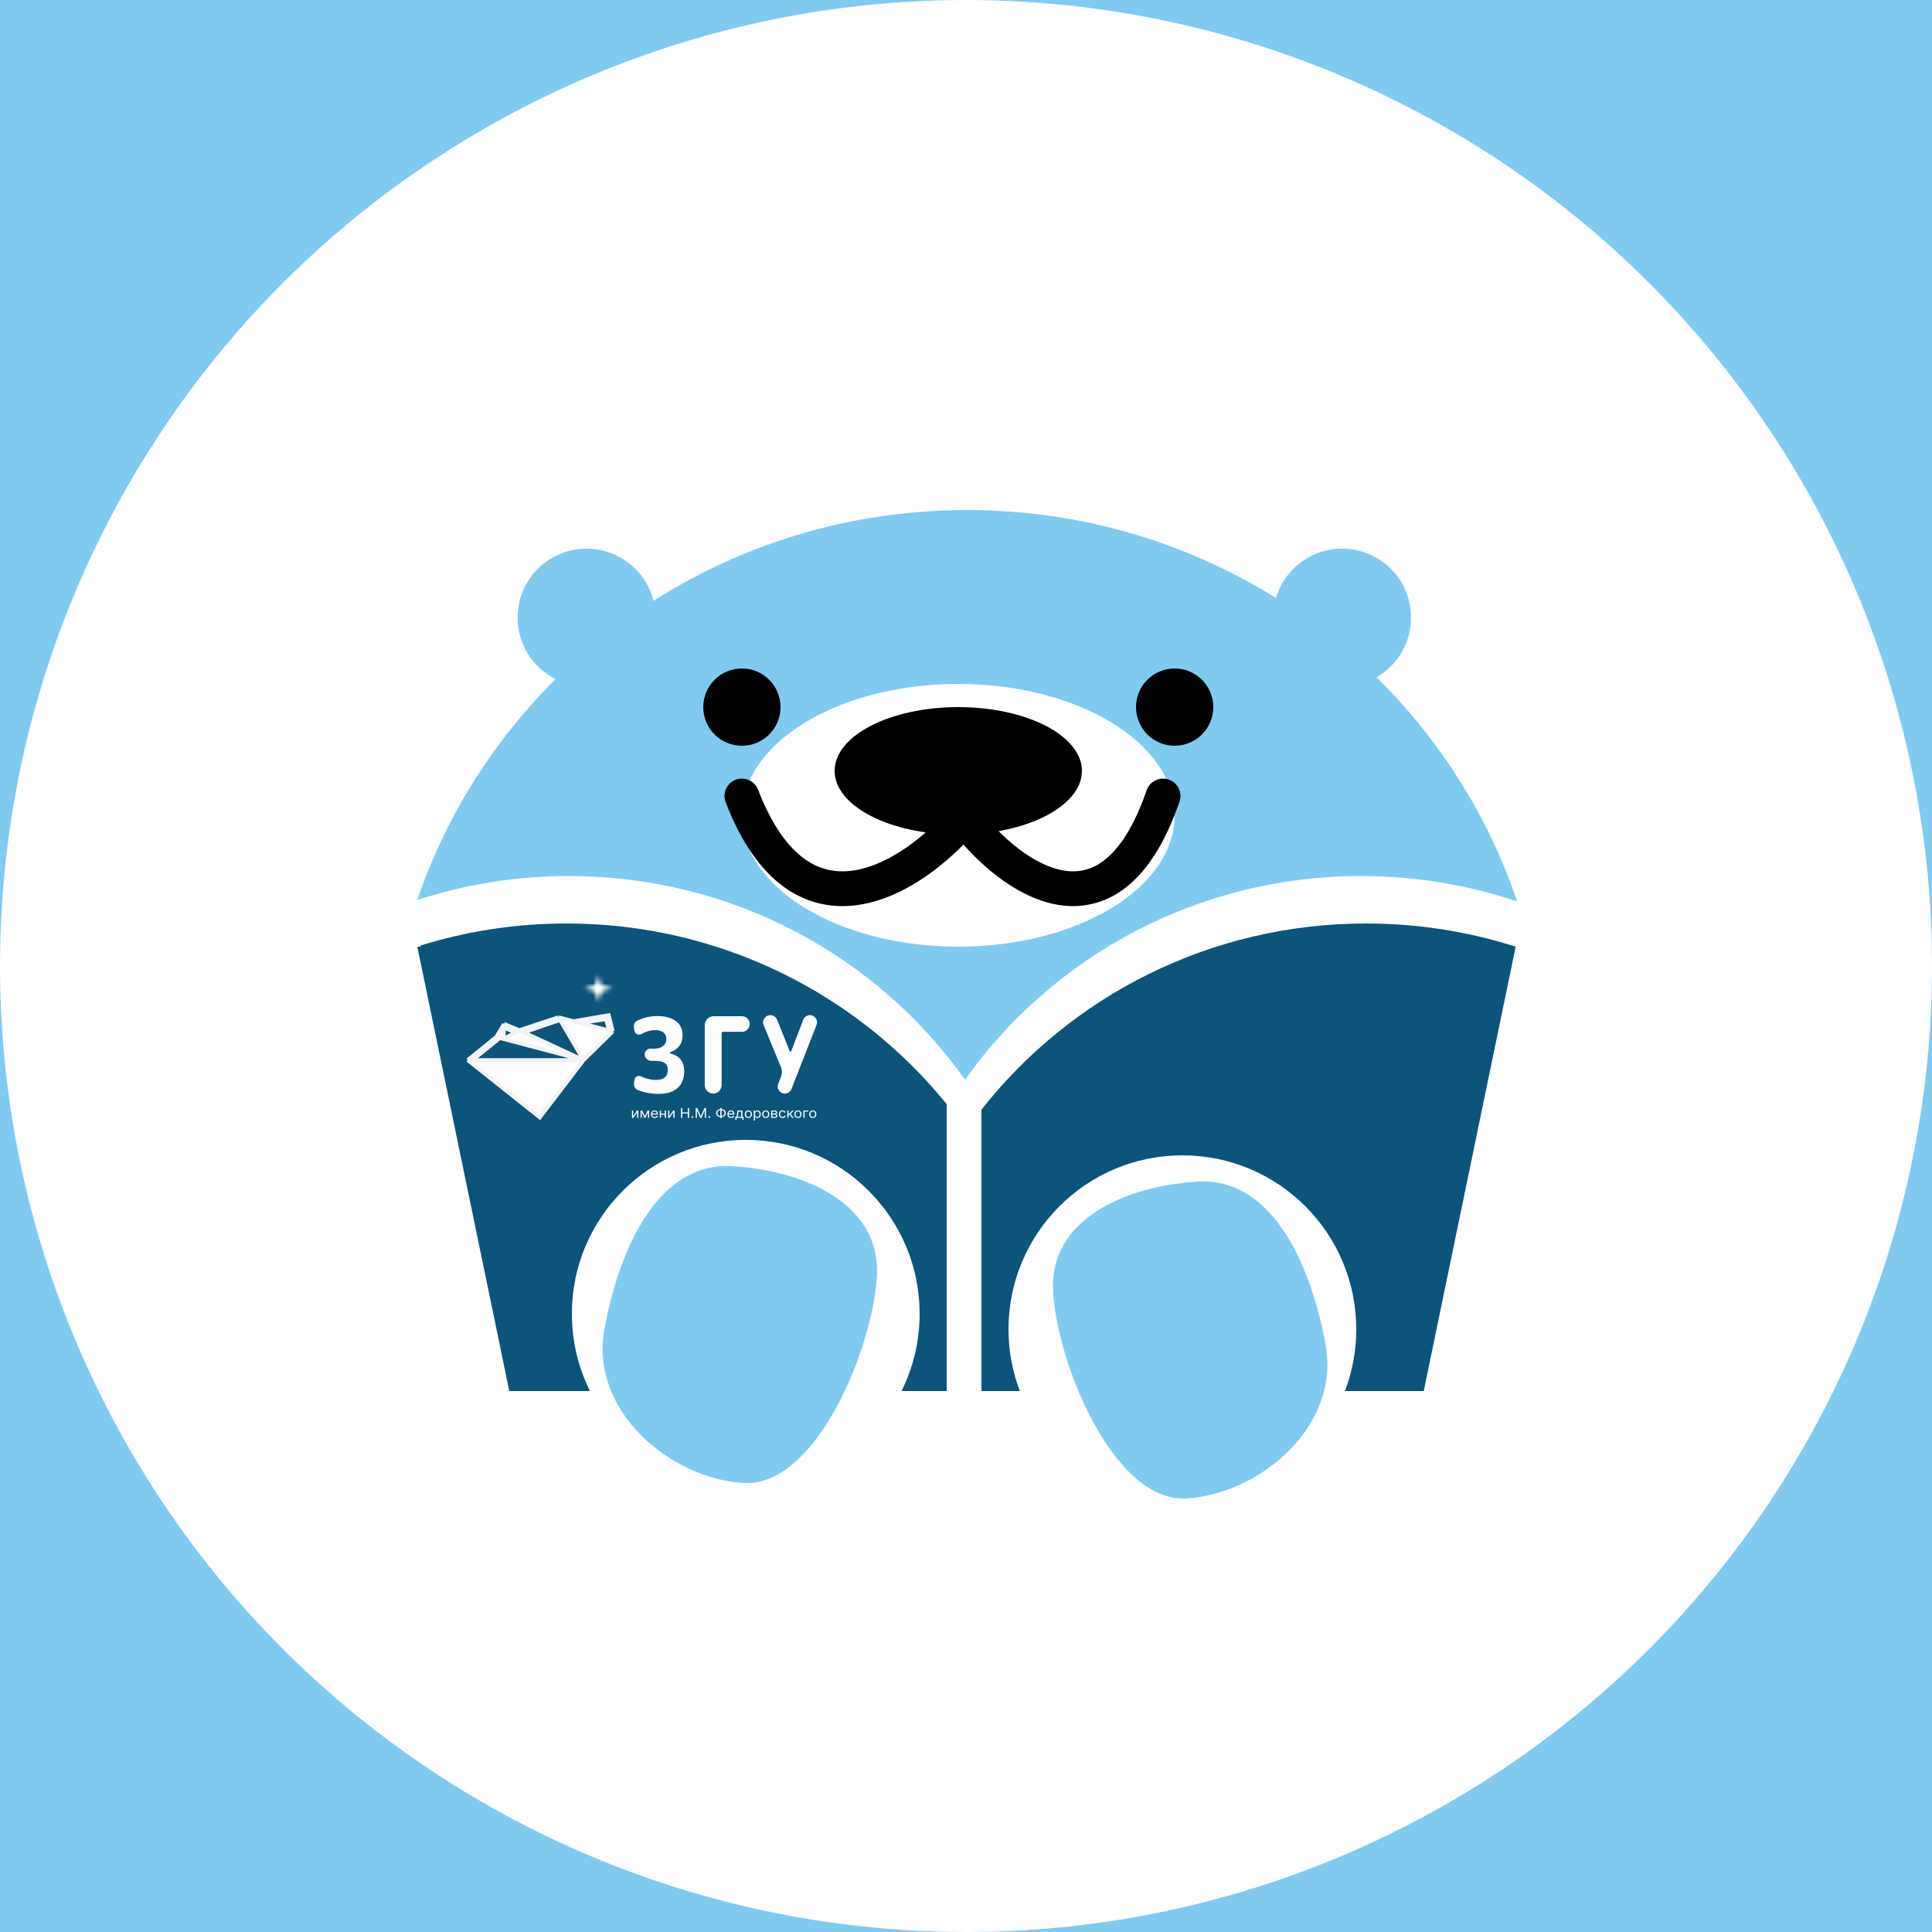 <svg width="500" height="500" viewBox="0 0 500 500" fill="none" xmlns="http://www.w3.org/2000/svg">
<rect x="0" y="0" width="500" height="500" fill="#808080" stroke="none"/>
<g clip-path="url(#clip0_55_440)">
<rect width="500" height="500" fill="#80CAF0"/>
<circle cx="250" cy="250" r="250" fill="white"/>
<path d="M140.365 173.514C152.892 183.991 171.745 173.524 169.475 157.351C167.735 144.952 154.097 138.156 143.15 144.234C132.204 150.312 130.761 165.481 140.365 173.514Z" fill="#80CAF0"/>
<path d="M329.667 157.352C327.399 173.525 346.252 183.991 358.779 173.512C368.382 165.479 366.938 150.31 355.991 144.233C345.044 138.156 331.406 144.952 329.667 157.352Z" fill="#80CAF0"/>
<path d="M250.252 132C316.555 132 372.808 174.443 392.628 233.292C379.962 229.029 366.381 226.715 352.252 226.715C309.833 226.715 272.351 247.562 249.752 279.438C227.154 247.562 189.671 226.715 147.252 226.715C133.54 226.715 120.345 228.895 108 232.92C127.932 174.264 184.089 132 250.252 132Z" fill="#80CAF0"/>
<circle cx="304" cy="183" r="10" fill="#010000"/>
<circle cx="192" cy="183" r="10" fill="#010000"/>
<path d="M146.607 239C186.393 239 221.874 257.247 245 285.75V360H233.32C236.314 353.975 238 347.185 238 340C238 315.147 217.853 295 193 295C168.147 295 148 315.147 148 340C148 347.185 149.686 353.975 152.681 360H131.803L108 245H108.845V244.696C120.768 240.996 133.452 239 146.607 239ZM353.534 239C367.043 239 380.055 241.106 392.256 244.999L368.463 360H348.07C349.962 355.028 351 349.636 351 344C351 319.147 330.853 299 306 299C281.147 299 261 319.147 261 344C261 349.636 262.039 355.028 263.931 360H254V287.174C277.091 257.855 313.089 239 353.534 239Z" fill="#0D547A"/>
<path d="M272.538 334.299C271.438 315.554 291.292 306.899 310.038 305.799C328.783 304.699 339.038 326.299 343.038 347.799C347.038 369.299 325.783 386.7 307.038 387.799C288.292 388.899 273.637 353.044 272.538 334.299Z" fill="#80CAF0"/>
<path d="M226.944 330.299C228.044 311.554 208.189 302.899 189.444 301.799C170.699 300.699 160.444 322.299 156.444 343.799C152.444 365.299 173.699 382.7 192.444 383.799C211.19 384.899 225.845 349.044 226.944 330.299Z" fill="#80CAF0"/>
<ellipse cx="248" cy="211" rx="56" ry="34" fill="white"/>
<ellipse cx="248" cy="199.5" rx="32" ry="16.5" fill="#010000"/>
<path d="M250 212.285C261.22 226.948 287.128 246.221 301 206" stroke="#010000" stroke-width="9" stroke-linecap="round"/>
<path d="M249 212.285C236.46 226.948 207.504 246.221 192 206" stroke="#010000" stroke-width="9" stroke-linecap="round"/>
<path d="M163.865 288.861L164.846 287.397H165.206V289.29H164.893V287.826L163.918 289.29H163.552V287.397H163.865V288.861Z" fill="white"/>
<path d="M166.893 288.896L167.604 287.397H167.901L167.02 289.29H166.766L165.901 287.397H166.193L166.893 288.896ZM166.092 287.397V289.29H165.779V287.397H166.092ZM167.694 289.29V287.397H168.007V289.29H167.694Z" fill="white"/>
<path d="M169.433 289.329C169.237 289.329 169.068 289.289 168.925 289.209C168.784 289.127 168.675 289.014 168.598 288.869C168.522 288.722 168.484 288.552 168.484 288.358C168.484 288.164 168.522 287.994 168.598 287.846C168.675 287.697 168.782 287.581 168.919 287.498C169.057 287.414 169.218 287.372 169.401 287.372C169.508 287.372 169.612 287.389 169.716 287.422C169.819 287.455 169.913 287.508 169.998 287.582C170.083 287.655 170.151 287.752 170.201 287.873C170.251 287.994 170.276 288.142 170.276 288.319V288.442H168.707V288.191H169.958C169.958 288.084 169.935 287.989 169.889 287.905C169.844 287.821 169.78 287.755 169.696 287.706C169.613 287.658 169.515 287.634 169.401 287.634C169.277 287.634 169.169 287.662 169.078 287.72C168.988 287.777 168.918 287.851 168.87 287.942C168.821 288.033 168.797 288.131 168.797 288.235V288.403C168.797 288.546 168.823 288.667 168.876 288.766C168.93 288.865 169.005 288.94 169.1 288.992C169.196 289.043 169.307 289.068 169.433 289.068C169.515 289.068 169.59 289.057 169.656 289.036C169.723 289.014 169.781 288.981 169.83 288.938C169.878 288.893 169.916 288.838 169.942 288.772L170.245 288.851C170.213 288.947 170.159 289.03 170.084 289.103C170.009 289.174 169.916 289.23 169.806 289.27C169.695 289.31 169.571 289.329 169.433 289.329Z" fill="white"/>
<path d="M172.115 288.21V288.482H170.991V288.21H172.115ZM171.065 287.397V289.29H170.752V287.397H171.065ZM172.354 287.397V289.29H172.041V287.397H172.354Z" fill="white"/>
<path d="M173.238 288.861L174.219 287.397H174.58V289.29H174.267V287.826L173.291 289.29H172.925V287.397H173.238V288.861Z" fill="white"/>
<path d="M176.246 289.29V286.766H176.574V287.89H178.022V286.766H178.351V289.29H178.022V288.161H176.574V289.29H176.246Z" fill="white"/>
<path d="M179.195 289.31C179.129 289.31 179.073 289.288 179.027 289.244C178.98 289.201 178.956 289.149 178.956 289.088C178.956 289.027 178.98 288.975 179.027 288.931C179.073 288.888 179.129 288.866 179.195 288.866C179.26 288.866 179.316 288.888 179.363 288.931C179.41 288.975 179.434 289.027 179.434 289.088C179.434 289.128 179.422 289.165 179.4 289.199C179.379 289.233 179.35 289.26 179.314 289.28C179.279 289.3 179.239 289.31 179.195 289.31Z" fill="white"/>
<path d="M180.037 286.766H180.43L181.353 288.861H181.384L182.307 286.766H182.7V289.29H182.392V287.372H182.366L181.517 289.29H181.22L180.372 287.372H180.345V289.29H180.037V286.766Z" fill="white"/>
<path d="M183.545 289.31C183.479 289.31 183.423 289.288 183.376 289.244C183.329 289.201 183.306 289.149 183.306 289.088C183.306 289.027 183.329 288.975 183.376 288.931C183.423 288.888 183.479 288.866 183.545 288.866C183.61 288.866 183.666 288.888 183.713 288.931C183.76 288.975 183.783 289.027 183.783 289.088C183.783 289.128 183.772 289.165 183.75 289.199C183.729 289.233 183.7 289.26 183.664 289.28C183.629 289.3 183.589 289.31 183.545 289.31Z" fill="white"/>
<path d="M186.371 287.067H186.8C187.002 287.067 187.181 287.109 187.337 287.192C187.493 287.276 187.616 287.393 187.706 287.542C187.795 287.692 187.84 287.865 187.84 288.063C187.84 288.26 187.795 288.433 187.706 288.584C187.616 288.734 187.493 288.852 187.337 288.936C187.181 289.021 187.002 289.063 186.8 289.063H186.371C186.169 289.063 185.99 289.021 185.834 288.938C185.677 288.854 185.554 288.737 185.465 288.588C185.376 288.438 185.331 288.265 185.331 288.067C185.331 287.87 185.376 287.697 185.465 287.546C185.554 287.396 185.677 287.278 185.834 287.194C185.99 287.109 186.169 287.067 186.371 287.067ZM186.371 287.338C186.217 287.338 186.087 287.368 185.981 287.428C185.876 287.488 185.796 287.572 185.741 287.682C185.687 287.791 185.66 287.92 185.66 288.067C185.66 288.214 185.687 288.341 185.741 288.45C185.796 288.558 185.876 288.642 185.981 288.702C186.087 288.762 186.217 288.792 186.371 288.792H186.8C186.954 288.792 187.083 288.762 187.189 288.702C187.295 288.642 187.375 288.558 187.429 288.448C187.483 288.339 187.511 288.21 187.511 288.063C187.511 287.916 187.483 287.789 187.429 287.68C187.375 287.572 187.295 287.488 187.189 287.428C187.083 287.368 186.954 287.338 186.8 287.338H186.371ZM186.752 286.722V289.394H186.424V286.722H186.752Z" fill="white"/>
<path d="M189.202 289.329C189.006 289.329 188.836 289.289 188.694 289.209C188.553 289.127 188.443 289.014 188.367 288.869C188.291 288.722 188.253 288.552 188.253 288.358C188.253 288.164 188.291 287.994 188.367 287.846C188.443 287.697 188.55 287.581 188.687 287.498C188.825 287.414 188.986 287.372 189.17 287.372C189.276 287.372 189.381 287.389 189.484 287.422C189.588 287.455 189.682 287.508 189.767 287.582C189.851 287.655 189.919 287.752 189.969 287.873C190.02 287.994 190.045 288.142 190.045 288.319V288.442H188.475V288.191H189.727C189.727 288.084 189.704 287.989 189.658 287.905C189.613 287.821 189.548 287.755 189.464 287.706C189.381 287.658 189.283 287.634 189.17 287.634C189.045 287.634 188.938 287.662 188.846 287.72C188.756 287.777 188.687 287.851 188.638 287.942C188.59 288.033 188.565 288.131 188.565 288.235V288.403C188.565 288.546 188.592 288.667 188.645 288.766C188.699 288.865 188.774 288.94 188.869 288.992C188.964 289.043 189.075 289.068 189.202 289.068C189.284 289.068 189.358 289.057 189.425 289.036C189.492 289.014 189.55 288.981 189.598 288.938C189.647 288.893 189.684 288.838 189.711 288.772L190.013 288.851C189.981 288.947 189.928 289.03 189.853 289.103C189.778 289.174 189.685 289.23 189.574 289.27C189.464 289.31 189.34 289.329 189.202 289.329Z" fill="white"/>
<path d="M190.304 289.832V289.019H190.473C190.515 288.979 190.551 288.935 190.581 288.888C190.611 288.841 190.637 288.786 190.659 288.722C190.682 288.657 190.701 288.578 190.717 288.485C190.733 288.392 190.747 288.279 190.76 288.146L190.829 287.397H192.123V289.019H192.435V289.832H192.123V289.29H190.616V289.832H190.304ZM190.829 289.019H191.81V287.668H191.12L191.067 288.146C191.045 288.344 191.018 288.517 190.985 288.665C190.952 288.813 190.9 288.931 190.829 289.019Z" fill="white"/>
<path d="M193.678 289.329C193.494 289.329 193.333 289.289 193.194 289.207C193.056 289.126 192.948 289.012 192.871 288.866C192.794 288.72 192.755 288.549 192.755 288.353C192.755 288.156 192.794 287.984 192.871 287.837C192.948 287.69 193.056 287.576 193.194 287.494C193.333 287.413 193.494 287.372 193.678 287.372C193.862 287.372 194.023 287.413 194.161 287.494C194.299 287.576 194.407 287.69 194.484 287.837C194.562 287.984 194.601 288.156 194.601 288.353C194.601 288.549 194.562 288.72 194.484 288.866C194.407 289.012 194.299 289.126 194.161 289.207C194.023 289.289 193.862 289.329 193.678 289.329ZM193.678 289.068C193.818 289.068 193.933 289.035 194.023 288.968C194.113 288.902 194.18 288.814 194.223 288.706C194.266 288.597 194.288 288.48 194.288 288.353C194.288 288.227 194.266 288.109 194.223 288C194.18 287.89 194.113 287.802 194.023 287.735C193.933 287.667 193.818 287.634 193.678 287.634C193.538 287.634 193.423 287.667 193.333 287.735C193.243 287.802 193.176 287.89 193.133 288C193.09 288.109 193.068 288.227 193.068 288.353C193.068 288.48 193.09 288.597 193.133 288.706C193.176 288.814 193.243 288.902 193.333 288.968C193.423 289.035 193.538 289.068 193.678 289.068Z" fill="white"/>
<path d="M195.078 290V287.397H195.381V287.698H195.418C195.441 287.665 195.473 287.623 195.513 287.572C195.555 287.52 195.614 287.474 195.691 287.434C195.769 287.393 195.874 287.372 196.007 287.372C196.178 287.372 196.329 287.412 196.46 287.492C196.591 287.572 196.693 287.685 196.766 287.831C196.84 287.977 196.876 288.15 196.876 288.348C196.876 288.549 196.84 288.723 196.766 288.87C196.693 289.016 196.591 289.129 196.461 289.21C196.331 289.29 196.182 289.329 196.012 289.329C195.881 289.329 195.776 289.309 195.698 289.269C195.619 289.228 195.558 289.182 195.516 289.13C195.474 289.077 195.441 289.034 195.418 288.999H195.391V290H195.078ZM195.386 288.344C195.386 288.486 195.409 288.613 195.454 288.722C195.499 288.83 195.565 288.915 195.651 288.977C195.738 289.038 195.844 289.068 195.969 289.068C196.1 289.068 196.209 289.036 196.297 288.972C196.385 288.907 196.452 288.82 196.496 288.711C196.541 288.601 196.563 288.478 196.563 288.344C196.563 288.21 196.541 288.09 196.497 287.984C196.454 287.876 196.388 287.791 196.3 287.729C196.212 287.665 196.102 287.634 195.969 287.634C195.842 287.634 195.735 287.664 195.649 287.724C195.562 287.783 195.497 287.866 195.452 287.973C195.408 288.079 195.386 288.202 195.386 288.344Z" fill="white"/>
<path d="M198.181 289.329C197.997 289.329 197.836 289.289 197.697 289.207C197.559 289.126 197.451 289.012 197.373 288.866C197.297 288.72 197.258 288.549 197.258 288.353C197.258 288.156 197.297 287.984 197.373 287.837C197.451 287.69 197.559 287.576 197.697 287.494C197.836 287.413 197.997 287.372 198.181 287.372C198.365 287.372 198.526 287.413 198.663 287.494C198.802 287.576 198.91 287.69 198.987 287.837C199.065 287.984 199.104 288.156 199.104 288.353C199.104 288.549 199.065 288.72 198.987 288.866C198.91 289.012 198.802 289.126 198.663 289.207C198.526 289.289 198.365 289.329 198.181 289.329ZM198.181 289.068C198.32 289.068 198.435 289.035 198.526 288.968C198.616 288.902 198.682 288.814 198.726 288.706C198.769 288.597 198.791 288.48 198.791 288.353C198.791 288.227 198.769 288.109 198.726 288C198.682 287.89 198.616 287.802 198.526 287.735C198.435 287.667 198.32 287.634 198.181 287.634C198.041 287.634 197.926 287.667 197.836 287.735C197.746 287.802 197.679 287.89 197.636 288C197.593 288.109 197.571 288.227 197.571 288.353C197.571 288.48 197.593 288.597 197.636 288.706C197.679 288.814 197.746 288.902 197.836 288.968C197.926 289.035 198.041 289.068 198.181 289.068Z" fill="white"/>
<path d="M199.581 289.29V287.397H200.414C200.633 287.397 200.807 287.443 200.936 287.535C201.065 287.627 201.13 287.749 201.13 287.9C201.13 288.015 201.093 288.104 201.02 288.167C200.946 288.23 200.852 288.272 200.737 288.294C200.812 288.304 200.885 288.329 200.956 288.368C201.028 288.408 201.087 288.462 201.134 288.531C201.181 288.599 201.204 288.683 201.204 288.782C201.204 288.879 201.178 288.966 201.124 289.042C201.071 289.119 200.995 289.179 200.896 289.223C200.797 289.268 200.679 289.29 200.541 289.29H199.581ZM199.878 289.024H200.541C200.649 289.024 200.733 289 200.794 288.952C200.855 288.905 200.886 288.84 200.886 288.758C200.886 288.66 200.855 288.583 200.794 288.527C200.733 288.47 200.649 288.442 200.541 288.442H199.878V289.024ZM199.878 288.191H200.414C200.498 288.191 200.57 288.18 200.63 288.159C200.69 288.136 200.736 288.105 200.768 288.065C200.801 288.024 200.817 287.975 200.817 287.92C200.817 287.84 200.781 287.777 200.709 287.732C200.638 287.686 200.539 287.663 200.414 287.663H199.878V288.191Z" fill="white"/>
<path d="M202.505 289.329C202.314 289.329 202.15 289.288 202.012 289.204C201.874 289.12 201.768 289.005 201.694 288.857C201.619 288.71 201.582 288.542 201.582 288.353C201.582 288.161 201.62 287.991 201.696 287.844C201.773 287.697 201.88 287.581 202.017 287.498C202.155 287.414 202.316 287.372 202.5 287.372C202.643 287.372 202.772 287.397 202.887 287.446C203.002 287.496 203.096 287.565 203.169 287.653C203.243 287.742 203.288 287.846 203.306 287.964H202.993C202.969 287.878 202.916 287.801 202.834 287.735C202.752 287.667 202.643 287.634 202.505 287.634C202.383 287.634 202.276 287.663 202.184 287.722C202.093 287.781 202.022 287.863 201.971 287.97C201.92 288.076 201.895 288.201 201.895 288.344C201.895 288.49 201.92 288.617 201.969 288.726C202.02 288.834 202.09 288.918 202.181 288.978C202.273 289.038 202.381 289.068 202.505 289.068C202.586 289.068 202.66 289.055 202.726 289.029C202.793 289.002 202.849 288.965 202.895 288.915C202.941 288.866 202.973 288.807 202.993 288.738H203.306C203.288 288.85 203.244 288.95 203.175 289.04C203.106 289.129 203.014 289.199 202.9 289.252C202.787 289.304 202.655 289.329 202.505 289.329Z" fill="white"/>
<path d="M203.763 289.29V287.397H204.076V288.22H204.283L205.015 287.397H205.418L204.596 288.309L205.428 289.29H205.025L204.357 288.491H204.076V289.29H203.763Z" fill="white"/>
<path d="M206.512 289.329C206.328 289.329 206.167 289.289 206.028 289.207C205.89 289.126 205.782 289.012 205.704 288.866C205.628 288.72 205.589 288.549 205.589 288.353C205.589 288.156 205.628 287.984 205.704 287.837C205.782 287.69 205.89 287.576 206.028 287.494C206.167 287.413 206.328 287.372 206.512 287.372C206.696 287.372 206.857 287.413 206.995 287.494C207.133 287.576 207.241 287.69 207.318 287.837C207.396 287.984 207.435 288.156 207.435 288.353C207.435 288.549 207.396 288.72 207.318 288.866C207.241 289.012 207.133 289.126 206.995 289.207C206.857 289.289 206.696 289.329 206.512 289.329ZM206.512 289.068C206.652 289.068 206.766 289.035 206.857 288.968C206.947 288.902 207.014 288.814 207.057 288.706C207.1 288.597 207.122 288.48 207.122 288.353C207.122 288.227 207.1 288.109 207.057 288C207.014 287.89 206.947 287.802 206.857 287.735C206.766 287.667 206.652 287.634 206.512 287.634C206.372 287.634 206.257 287.667 206.167 287.735C206.077 287.802 206.01 287.89 205.967 288C205.924 288.109 205.902 288.227 205.902 288.353C205.902 288.48 205.924 288.597 205.967 288.706C206.01 288.814 206.077 288.902 206.167 288.968C206.257 289.035 206.372 289.068 206.512 289.068Z" fill="white"/>
<path d="M209.169 287.397V287.668H208.225V289.29H207.912V287.397H209.169Z" fill="white"/>
<path d="M210.347 289.329C210.164 289.329 210.002 289.289 209.864 289.207C209.726 289.126 209.618 289.012 209.54 288.866C209.463 288.72 209.425 288.549 209.425 288.353C209.425 288.156 209.463 287.984 209.54 287.837C209.618 287.69 209.726 287.576 209.864 287.494C210.002 287.413 210.164 287.372 210.347 287.372C210.531 287.372 210.692 287.413 210.83 287.494C210.969 287.576 211.077 287.69 211.154 287.837C211.231 287.984 211.27 288.156 211.27 288.353C211.27 288.549 211.231 288.72 211.154 288.866C211.077 289.012 210.969 289.126 210.83 289.207C210.692 289.289 210.531 289.329 210.347 289.329ZM210.347 289.068C210.487 289.068 210.602 289.035 210.692 288.968C210.782 288.902 210.849 288.814 210.892 288.706C210.936 288.597 210.957 288.48 210.957 288.353C210.957 288.227 210.936 288.109 210.892 288C210.849 287.89 210.782 287.802 210.692 287.735C210.602 287.667 210.487 287.634 210.347 287.634C210.208 287.634 210.093 287.667 210.003 287.735C209.913 287.802 209.846 287.89 209.803 288C209.759 288.109 209.738 288.227 209.738 288.353C209.738 288.48 209.759 288.597 209.803 288.706C209.846 288.814 209.913 288.902 210.003 288.968C210.093 289.035 210.208 289.068 210.347 289.068Z" fill="white"/>
<mask id="path-15-inside-1_55_440" fill="white">
<path d="M154.882 252.422L155.666 255.128L158.578 255.857L155.666 256.585L154.882 259.291L154.098 256.585L151.187 255.857L154.098 255.128L154.882 252.422Z"/>
</mask>
<path d="M154.882 252.422L158.724 251.309L154.882 238.047L151.04 251.309L154.882 252.422ZM155.666 255.128L151.824 256.241L152.464 258.45L154.695 259.008L155.666 255.128ZM158.578 255.857L159.549 259.737V251.976L158.578 255.857ZM155.666 256.585L154.695 252.705L152.464 253.263L151.824 255.472L155.666 256.585ZM154.882 259.291L151.04 260.404L154.882 273.666L158.724 260.404L154.882 259.291ZM154.098 256.585L157.94 255.472L157.3 253.263L155.069 252.705L154.098 256.585ZM151.187 255.857L150.216 251.976L150.216 259.737L151.187 255.857ZM154.098 255.128L155.069 259.008L157.3 258.45L157.94 256.241L154.098 255.128ZM150.844 251.986C150.229 254.107 151.451 256.326 153.573 256.941C155.695 257.555 157.913 256.334 158.528 254.212L150.844 251.986ZM158.136 255.565C158.751 253.443 157.529 251.224 155.407 250.609C153.285 249.995 151.067 251.217 150.452 253.338L158.136 255.565ZM152.399 251.43C150.256 251.966 148.954 254.138 149.49 256.281C150.026 258.424 152.198 259.727 154.341 259.19L152.399 251.43ZM152.886 259.555C155.029 259.018 156.331 256.846 155.795 254.703C155.259 252.56 153.087 251.258 150.944 251.794L152.886 259.555ZM150.944 259.919C153.087 260.455 155.259 259.153 155.795 257.01C156.331 254.867 155.029 252.695 152.886 252.158L150.944 259.919ZM154.341 252.523C152.198 251.986 150.026 253.289 149.49 255.432C148.954 257.575 150.256 259.747 152.399 260.283L154.341 252.523ZM150.452 258.375C151.067 260.496 153.285 261.718 155.407 261.104C157.529 260.489 158.751 258.27 158.136 256.148L150.452 258.375ZM158.528 257.501C157.913 255.38 155.695 254.158 153.573 254.772C151.451 255.387 150.229 257.606 150.844 259.728L158.528 257.501ZM158.92 259.728C159.535 257.606 158.313 255.387 156.191 254.772C154.069 254.158 151.851 255.38 151.236 257.501L158.92 259.728ZM151.628 256.148C151.013 258.27 152.235 260.489 154.357 261.104C156.479 261.718 158.697 260.496 159.312 258.375L151.628 256.148ZM157.365 260.283C159.508 259.747 160.811 257.575 160.274 255.432C159.738 253.289 157.566 251.986 155.423 252.523L157.365 260.283ZM156.879 252.158C154.736 252.695 153.433 254.867 153.969 257.01C154.506 259.153 156.678 260.455 158.821 259.919L156.879 252.158ZM158.821 251.794C156.678 251.258 154.506 252.56 153.969 254.703C153.433 256.846 154.736 259.018 156.879 259.555L158.821 251.794ZM155.423 259.19C157.566 259.727 159.738 258.424 160.274 256.281C160.811 254.138 159.508 251.966 157.365 251.43L155.423 259.19ZM159.312 253.338C158.697 251.217 156.479 249.995 154.357 250.609C152.235 251.224 151.013 253.443 151.628 255.565L159.312 253.338ZM151.236 254.212C151.851 256.334 154.069 257.555 156.191 256.941C158.313 256.326 159.535 254.107 158.92 251.986L151.236 254.212ZM154.882 252.422L151.04 251.309L150.844 251.986L154.686 253.099L158.528 254.212L158.724 253.535L154.882 252.422ZM154.294 254.452L150.452 253.338L150.256 254.015L154.098 255.128L157.94 256.241L158.136 255.565L154.294 254.452ZM154.098 255.128L153.127 251.248L152.399 251.43L153.37 255.31L154.341 259.19L155.069 259.008L154.098 255.128ZM151.915 255.674L150.944 251.794L150.216 251.976L151.187 255.857L152.158 259.737L152.886 259.555L151.915 255.674ZM151.187 255.857L150.216 259.737L150.944 259.919L151.915 256.039L152.886 252.158L152.158 251.976L151.187 255.857ZM153.37 256.403L152.399 260.283L153.127 260.465L154.098 256.585L155.069 252.705L154.341 252.523L153.37 256.403ZM154.098 256.585L150.256 257.698L150.452 258.375L154.294 257.262L158.136 256.148L157.94 255.472L154.098 256.585ZM154.686 258.614L150.844 259.728L151.04 260.404L154.882 259.291L158.724 258.178L158.528 257.501L154.686 258.614ZM154.882 259.291L158.724 260.404L158.92 259.728L155.078 258.614L151.236 257.501L151.04 258.178L154.882 259.291ZM155.47 257.262L159.312 258.375L159.508 257.698L155.666 256.585L151.824 255.472L151.628 256.148L155.47 257.262ZM155.666 256.585L156.637 260.465L157.365 260.283L156.394 256.403L155.423 252.523L154.695 252.705L155.666 256.585ZM157.85 256.039L158.821 259.919L159.549 259.737L158.578 255.857L157.607 251.976L156.879 252.158L157.85 256.039ZM158.578 255.857L159.549 251.976L158.821 251.794L157.85 255.674L156.879 259.555L157.607 259.737L158.578 255.857ZM156.394 255.31L157.365 251.43L156.637 251.248L155.666 255.128L154.695 259.008L155.423 259.19L156.394 255.31ZM155.666 255.128L159.508 254.015L159.312 253.338L155.47 254.452L151.628 255.565L151.824 256.241L155.666 255.128ZM155.078 253.099L158.92 251.986L158.724 251.309L154.882 252.422L151.04 253.535L151.236 254.212L155.078 253.099ZM154.882 252.422L162.566 250.196L154.882 223.673L147.198 250.196L154.882 252.422ZM155.666 255.128L147.982 257.354L149.262 261.772L153.724 262.889L155.666 255.128ZM158.578 255.857L160.52 263.617L160.52 248.096L158.578 255.857ZM155.666 256.585L153.724 248.824L149.262 249.941L147.982 254.359L155.666 256.585ZM154.882 259.291L147.198 261.517L154.882 288.04L162.566 261.517L154.882 259.291ZM154.098 256.585L161.782 254.359L160.502 249.941L156.04 248.824L154.098 256.585ZM151.187 255.857L149.245 248.096L149.245 263.617L151.187 255.857ZM154.098 255.128L156.04 262.889L160.502 261.772L161.782 257.354L154.098 255.128ZM147.002 250.872C145.773 255.116 148.216 259.553 152.46 260.783C156.704 262.012 161.141 259.568 162.37 255.325L147.002 250.872ZM161.978 256.678C163.208 252.434 160.764 247.997 156.52 246.767C152.277 245.538 147.84 247.982 146.61 252.225L161.978 256.678ZM151.428 247.549C147.142 248.622 144.537 252.966 145.61 257.252C146.682 261.538 151.026 264.143 155.312 263.071L151.428 247.549ZM153.857 263.435C158.143 262.363 160.748 258.019 159.675 253.732C158.603 249.446 154.259 246.841 149.973 247.914L153.857 263.435ZM149.973 263.799C154.259 264.872 158.603 262.267 159.675 257.981C160.748 253.695 158.143 249.35 153.857 248.278L149.973 263.799ZM155.312 248.642C151.026 247.57 146.682 250.175 145.61 254.461C144.537 258.747 147.142 263.091 151.428 264.164L155.312 248.642ZM146.61 259.488C147.84 263.731 152.277 266.175 156.52 264.946C160.764 263.716 163.208 259.279 161.978 255.035L146.61 259.488ZM162.37 256.388C161.141 252.145 156.704 249.701 152.46 250.93C148.216 252.16 145.773 256.597 147.002 260.841L162.37 256.388ZM162.762 260.841C163.992 256.597 161.548 252.16 157.304 250.93C153.06 249.701 148.624 252.145 147.394 256.388L162.762 260.841ZM147.786 255.035C146.557 259.279 149 263.716 153.244 264.946C157.488 266.175 161.925 263.731 163.154 259.488L147.786 255.035ZM158.336 264.164C162.622 263.091 165.227 258.747 164.155 254.461C163.082 250.175 158.738 247.57 154.452 248.642L158.336 264.164ZM155.908 248.278C151.622 249.35 149.016 253.695 150.089 257.981C151.161 262.267 155.506 264.872 159.792 263.799L155.908 248.278ZM159.792 247.914C155.506 246.841 151.161 249.446 150.089 253.732C149.016 258.019 151.622 262.363 155.908 263.435L159.792 247.914ZM154.452 263.071C158.738 264.143 163.082 261.538 164.155 257.252C165.227 252.966 162.622 248.622 158.336 247.549L154.452 263.071ZM163.154 252.225C161.925 247.982 157.488 245.538 153.244 246.767C149 247.997 146.557 252.434 147.786 256.678L163.154 252.225ZM147.394 255.325C148.624 259.568 153.06 262.012 157.304 260.783C161.548 259.553 163.992 255.116 162.762 250.872L147.394 255.325ZM154.882 252.422L147.198 250.196L147.002 250.872L154.686 253.099L162.37 255.325L162.566 254.648L154.882 252.422ZM154.294 254.452L146.61 252.225L146.414 252.902L154.098 255.128L161.782 257.354L161.978 256.678L154.294 254.452ZM154.098 255.128L152.156 247.367L151.428 247.549L153.37 255.31L155.312 263.071L156.04 262.889L154.098 255.128ZM151.915 255.674L149.973 247.914L149.245 248.096L151.187 255.857L153.129 263.617L153.857 263.435L151.915 255.674ZM151.187 255.857L149.245 263.617L149.973 263.799L151.915 256.039L153.857 248.278L153.129 248.096L151.187 255.857ZM153.37 256.403L151.428 264.164L152.156 264.346L154.098 256.585L156.04 248.824L155.312 248.642L153.37 256.403ZM154.098 256.585L146.414 258.811L146.61 259.488L154.294 257.262L161.978 255.035L161.782 254.359L154.098 256.585ZM154.686 258.614L147.002 260.841L147.198 261.517L154.882 259.291L162.566 257.065L162.37 256.388L154.686 258.614ZM154.882 259.291L162.566 261.517L162.762 260.841L155.078 258.614L147.394 256.388L147.198 257.065L154.882 259.291ZM155.47 257.262L163.154 259.488L163.35 258.811L155.666 256.585L147.982 254.359L147.786 255.035L155.47 257.262ZM155.666 256.585L157.608 264.346L158.336 264.164L156.394 256.403L154.452 248.642L153.724 248.824L155.666 256.585ZM157.85 256.039L159.792 263.799L160.52 263.617L158.578 255.857L156.636 248.096L155.908 248.278L157.85 256.039ZM158.578 255.857L160.52 248.096L159.792 247.914L157.85 255.674L155.908 263.435L156.636 263.617L158.578 255.857ZM156.394 255.31L158.336 247.549L157.608 247.367L155.666 255.128L153.724 262.889L154.452 263.071L156.394 255.31ZM155.666 255.128L163.35 252.902L163.154 252.225L155.47 254.452L147.786 256.678L147.982 257.354L155.666 255.128ZM155.078 253.099L162.762 250.872L162.566 250.196L154.882 252.422L147.198 254.648L147.394 255.325L155.078 253.099Z" fill="white" mask="url(#path-15-inside-1_55_440)"/>
<mask id="path-17-inside-2_55_440" fill="white">
<path d="M154.829 254.385L155.468 255.544L157.839 255.857L155.468 256.169L154.829 257.328L154.191 256.169L151.82 255.857L154.191 255.544L154.829 254.385Z"/>
</mask>
<path d="M154.829 254.385L158.334 252.456L154.829 246.09L151.325 252.456L154.829 254.385ZM155.468 255.544L151.964 257.473L152.939 259.246L154.945 259.51L155.468 255.544ZM157.839 255.857L158.361 259.822V251.891L157.839 255.857ZM155.468 256.169L154.945 252.203L152.939 252.467L151.964 254.24L155.468 256.169ZM154.829 257.328L151.325 259.257L154.829 265.623L158.334 259.257L154.829 257.328ZM154.191 256.169L157.695 254.24L156.72 252.467L154.713 252.203L154.191 256.169ZM151.82 255.857L151.298 251.891V259.822L151.82 255.857ZM154.191 255.544L154.713 259.51L156.72 259.246L157.695 257.473L154.191 255.544ZM151.166 252.746C150.1 254.681 150.806 257.113 152.741 258.179C154.676 259.244 157.109 258.539 158.174 256.603L151.166 252.746ZM157.855 257.183C158.92 255.248 158.215 252.815 156.28 251.75C154.344 250.685 151.912 251.39 150.846 253.326L157.855 257.183ZM153.076 251.657C150.886 251.945 149.344 253.954 149.633 256.145C149.921 258.335 151.93 259.877 154.121 259.588L153.076 251.657ZM152.935 259.744C155.126 259.456 156.667 257.446 156.379 255.256C156.09 253.066 154.081 251.524 151.891 251.813L152.935 259.744ZM151.891 259.9C154.081 260.189 156.09 258.647 156.379 256.457C156.667 254.267 155.126 252.257 152.935 251.969L151.891 259.9ZM154.121 252.125C151.93 251.836 149.921 253.378 149.633 255.568C149.344 257.759 150.886 259.768 153.076 260.056L154.121 252.125ZM150.846 258.388C151.912 260.323 154.344 261.028 156.28 259.963C158.215 258.898 158.92 256.465 157.855 254.53L150.846 258.388ZM158.174 255.11C157.109 253.174 154.676 252.469 152.741 253.534C150.806 254.6 150.1 257.032 151.166 258.967L158.174 255.11ZM158.493 258.967C159.558 257.032 158.853 254.6 156.918 253.534C154.983 252.469 152.55 253.174 151.485 255.11L158.493 258.967ZM151.804 254.53C150.739 256.465 151.444 258.898 153.379 259.963C155.315 261.028 157.747 260.323 158.812 258.388L151.804 254.53ZM156.583 260.056C158.773 259.768 160.315 257.759 160.026 255.568C159.738 253.378 157.728 251.836 155.538 252.125L156.583 260.056ZM156.724 251.969C154.533 252.257 152.992 254.267 153.28 256.457C153.569 258.647 155.578 260.189 157.768 259.9L156.724 251.969ZM157.768 251.813C155.578 251.524 153.569 253.066 153.28 255.256C152.992 257.446 154.533 259.456 156.724 259.744L157.768 251.813ZM155.538 259.588C157.728 259.877 159.738 258.335 160.026 256.145C160.315 253.954 158.773 251.945 156.583 251.657L155.538 259.588ZM158.812 253.326C157.747 251.39 155.315 250.685 153.379 251.75C151.444 252.815 150.739 255.248 151.804 257.183L158.812 253.326ZM151.485 256.603C152.55 258.539 154.983 259.244 156.918 258.179C158.853 257.113 159.558 254.681 158.493 252.746L151.485 256.603ZM154.829 254.385L151.325 252.456L151.166 252.746L154.67 254.675L158.174 256.603L158.334 256.314L154.829 254.385ZM154.351 255.254L150.846 253.326L150.687 253.615L154.191 255.544L157.695 257.473L157.855 257.183L154.351 255.254ZM154.191 255.544L153.669 251.579L153.076 251.657L153.598 255.622L154.121 259.588L154.713 259.51L154.191 255.544ZM152.413 255.778L151.891 251.813L151.298 251.891L151.82 255.857L152.343 259.822L152.935 259.744L152.413 255.778ZM151.82 255.857L151.298 259.822L151.891 259.9L152.413 255.935L152.935 251.969L152.343 251.891L151.82 255.857ZM153.598 256.091L153.076 260.056L153.669 260.135L154.191 256.169L154.713 252.203L154.121 252.125L153.598 256.091ZM154.191 256.169L150.687 258.098L150.846 258.388L154.351 256.459L157.855 254.53L157.695 254.24L154.191 256.169ZM154.67 257.039L151.166 258.967L151.325 259.257L154.829 257.328L158.334 255.4L158.174 255.11L154.67 257.039ZM154.829 257.328L158.334 259.257L158.493 258.967L154.989 257.039L151.485 255.11L151.325 255.4L154.829 257.328ZM155.308 256.459L158.812 258.388L158.972 258.098L155.468 256.169L151.964 254.24L151.804 254.53L155.308 256.459ZM155.468 256.169L155.99 260.135L156.583 260.056L156.06 256.091L155.538 252.125L154.945 252.203L155.468 256.169ZM157.246 255.935L157.768 259.9L158.361 259.822L157.839 255.857L157.316 251.891L156.724 251.969L157.246 255.935ZM157.839 255.857L158.361 251.891L157.768 251.813L157.246 255.778L156.724 259.744L157.316 259.822L157.839 255.857ZM156.06 255.622L156.583 251.657L155.99 251.579L155.468 255.544L154.945 259.51L155.538 259.588L156.06 255.622ZM155.468 255.544L158.972 253.615L158.812 253.326L155.308 255.254L151.804 257.183L151.964 257.473L155.468 255.544ZM154.989 254.675L158.493 252.746L158.334 252.456L154.829 254.385L151.325 256.314L151.485 256.603L154.989 254.675ZM154.829 254.385L161.838 250.527L154.829 237.795L147.821 250.527L154.829 254.385ZM155.468 255.544L148.459 259.402L150.411 262.947L154.423 263.476L155.468 255.544ZM157.839 255.857L158.883 263.788V247.925L157.839 255.857ZM155.468 256.169L154.423 248.237L150.411 248.766L148.459 252.311L155.468 256.169ZM154.829 257.328L147.821 261.186L154.829 273.918L161.838 261.186L154.829 257.328ZM154.191 256.169L161.199 252.311L159.248 248.766L155.236 248.237L154.191 256.169ZM151.82 255.857L150.776 247.925V263.788L151.82 255.857ZM154.191 255.544L155.236 263.476L159.248 262.947L161.199 259.402L154.191 255.544ZM147.661 250.817C145.531 254.687 146.941 259.552 150.812 261.683C154.683 263.814 159.548 262.403 161.678 258.532L147.661 250.817ZM161.359 259.112C163.49 255.241 162.079 250.377 158.208 248.246C154.338 246.115 149.473 247.526 147.342 251.397L161.359 259.112ZM152.554 247.691C148.173 248.268 145.09 252.286 145.667 256.667C146.244 261.047 150.263 264.131 154.643 263.554L152.554 247.691ZM153.458 263.71C157.838 263.133 160.921 259.114 160.345 254.734C159.768 250.353 155.749 247.27 151.368 247.847L153.458 263.71ZM151.368 263.866C155.749 264.443 159.768 261.36 160.345 256.979C160.921 252.599 157.838 248.58 153.458 248.003L151.368 263.866ZM154.643 248.159C150.263 247.582 146.244 250.666 145.667 255.046C145.09 259.427 148.173 263.445 152.554 264.022L154.643 248.159ZM147.342 260.316C149.473 264.187 154.338 265.598 158.208 263.467C162.079 261.337 163.49 256.472 161.359 252.601L147.342 260.316ZM161.678 253.181C159.548 249.31 154.683 247.9 150.812 250.03C146.941 252.161 145.531 257.026 147.661 260.896L161.678 253.181ZM161.997 260.896C164.128 257.026 162.717 252.161 158.847 250.03C154.976 247.9 150.111 249.31 147.981 253.181L161.997 260.896ZM148.3 252.601C146.169 256.472 147.58 261.337 151.45 263.467C155.321 265.598 160.186 264.187 162.317 260.316L148.3 252.601ZM157.105 264.022C161.485 263.445 164.569 259.427 163.992 255.046C163.415 250.666 159.396 247.582 155.016 248.159L157.105 264.022ZM156.201 248.003C151.821 248.58 148.737 252.599 149.314 256.979C149.891 261.36 153.91 264.443 158.29 263.866L156.201 248.003ZM158.29 247.847C153.91 247.27 149.891 250.353 149.314 254.734C148.737 259.114 151.821 263.133 156.201 263.71L158.29 247.847ZM155.016 263.554C159.396 264.131 163.415 261.047 163.992 256.667C164.569 252.286 161.485 248.268 157.105 247.691L155.016 263.554ZM162.317 251.397C160.186 247.526 155.321 246.115 151.45 248.246C147.58 250.377 146.169 255.241 148.3 259.112L162.317 251.397ZM147.981 258.532C150.111 262.403 154.976 263.814 158.847 261.683C162.717 259.552 164.128 254.687 161.997 250.817L147.981 258.532ZM154.829 254.385L147.821 250.527L147.661 250.817L154.67 254.675L161.678 258.532L161.838 258.242L154.829 254.385ZM154.351 255.254L147.342 251.397L147.183 251.687L154.191 255.544L161.199 259.402L161.359 259.112L154.351 255.254ZM154.191 255.544L153.146 247.613L152.554 247.691L153.598 255.622L154.643 263.554L155.236 263.476L154.191 255.544ZM152.413 255.778L151.368 247.847L150.776 247.925L151.82 255.857L152.865 263.788L153.458 263.71L152.413 255.778ZM151.82 255.857L150.776 263.788L151.368 263.866L152.413 255.935L153.458 248.003L152.865 247.925L151.82 255.857ZM153.598 256.091L152.554 264.022L153.146 264.1L154.191 256.169L155.236 248.237L154.643 248.159L153.598 256.091ZM154.191 256.169L147.183 260.027L147.342 260.316L154.351 256.459L161.359 252.601L161.199 252.311L154.191 256.169ZM154.67 257.039L147.661 260.896L147.821 261.186L154.829 257.328L161.838 253.471L161.678 253.181L154.67 257.039ZM154.829 257.328L161.838 261.186L161.997 260.896L154.989 257.039L147.981 253.181L147.821 253.471L154.829 257.328ZM155.308 256.459L162.317 260.316L162.476 260.027L155.468 256.169L148.459 252.311L148.3 252.601L155.308 256.459ZM155.468 256.169L156.512 264.1L157.105 264.022L156.06 256.091L155.016 248.159L154.423 248.237L155.468 256.169ZM157.246 255.935L158.29 263.866L158.883 263.788L157.839 255.857L156.794 247.925L156.201 248.003L157.246 255.935ZM157.839 255.857L158.883 247.925L158.29 247.847L157.246 255.778L156.201 263.71L156.794 263.788L157.839 255.857ZM156.06 255.622L157.105 247.691L156.512 247.613L155.468 255.544L154.423 263.476L155.016 263.554L156.06 255.622ZM155.468 255.544L162.476 251.687L162.317 251.397L155.308 255.254L148.3 259.112L148.459 259.402L155.468 255.544ZM154.989 254.675L161.997 250.817L161.838 250.527L154.829 254.385L147.821 258.242L147.981 258.532L154.989 254.675Z" fill="white" mask="url(#path-17-inside-2_55_440)"/>
<path fill-rule="evenodd" clip-rule="evenodd" d="M121.041 274.355L122.266 274.355L151.026 274.355L139.699 289.185L121.041 274.355Z" fill="white"/>
<path fill-rule="evenodd" clip-rule="evenodd" d="M122.266 274.355L121.041 274.355L128.452 268.345L129.376 268.618L122.266 274.355Z" fill="white"/>
<path fill-rule="evenodd" clip-rule="evenodd" d="M129.376 268.618L128.452 268.345L130.461 264.989L130.421 265.955L130.3 268.891L129.376 268.618Z" fill="white"/>
<path fill-rule="evenodd" clip-rule="evenodd" d="M130.3 268.891L133.408 267.174L134.397 266.628L135.573 267.174L151.026 274.355L130.3 268.891Z" fill="white"/>
<path fill-rule="evenodd" clip-rule="evenodd" d="M144.519 263.271L148.455 264.298L150.303 264.781L157.694 266.709L158.578 266.94L151.026 274.355L144.932 263.974L144.519 263.271Z" fill="white"/>
<path fill-rule="evenodd" clip-rule="evenodd" d="M130.421 265.955L130.461 264.989L134.397 266.628L133.408 267.174L130.421 265.955Z" fill="white"/>
<path fill-rule="evenodd" clip-rule="evenodd" d="M135.573 267.174L134.397 266.628L144.519 263.271L144.932 263.974L135.573 267.174Z" fill="white"/>
<path fill-rule="evenodd" clip-rule="evenodd" d="M150.303 264.781L148.455 264.298L157.533 262.725L158.578 266.94L157.694 266.709L156.81 263.74L150.303 264.781Z" fill="white"/>
<path d="M121.041 274.355L122.266 274.355M121.041 274.355L139.699 289.185L151.026 274.355M121.041 274.355L128.452 268.345M122.266 274.355L151.026 274.355M122.266 274.355L129.376 268.618M151.026 274.355L135.573 267.174M151.026 274.355L130.3 268.891M151.026 274.355L158.578 266.94M151.026 274.355L144.932 263.974M128.452 268.345L129.376 268.618M128.452 268.345L130.461 264.989M129.376 268.618L130.3 268.891M130.461 264.989L130.421 265.955M130.461 264.989L134.397 266.628M130.421 265.955L130.3 268.891M130.421 265.955L133.408 267.174M130.3 268.891L133.408 267.174M133.408 267.174L134.397 266.628M134.397 266.628L135.573 267.174M134.397 266.628L144.519 263.271M135.573 267.174L144.932 263.974M144.519 263.271L148.455 264.298M144.519 263.271L144.932 263.974M148.455 264.298L150.303 264.781M148.455 264.298L157.533 262.725L158.578 266.94M150.303 264.781L157.694 266.709M150.303 264.781L156.81 263.74L157.694 266.709M157.694 266.709L158.578 266.94" stroke="#F3F3F3"/>
<path d="M184.572 283.019C183.365 283.019 182.387 282.04 182.387 280.834V265.296C182.387 264.031 183.412 263.006 184.677 263.006H192.025C193.135 263.006 194.036 263.906 194.036 265.017C194.036 266.127 193.135 267.027 192.025 267.027H187.103C186.912 267.027 186.757 267.182 186.757 267.373V280.834C186.757 282.04 185.779 283.019 184.572 283.019Z" fill="white"/>
<path d="M203.112 283.019C201.82 283.019 200.931 281.723 201.395 280.517L202.135 278.593C202.434 277.816 202.425 276.954 202.108 276.185L197.637 265.306C197.233 264.323 197.726 263.201 198.724 262.834C199.675 262.485 200.732 262.955 201.11 263.895L204.368 272.013C204.371 272.021 204.374 272.029 204.377 272.037C204.454 272.232 204.718 272.216 204.77 272.013L207.884 263.901C208.25 262.95 209.317 262.475 210.268 262.84C211.223 263.207 211.697 264.281 211.324 265.234L204.826 281.849C204.55 282.554 203.87 283.019 203.112 283.019Z" fill="white"/>
<path d="M170.269 283.094C169.729 283.094 169.172 283.058 168.599 282.985C168.025 282.922 167.473 282.827 166.941 282.7C166.409 282.564 165.914 282.414 165.457 282.251C165.278 282.186 165.11 282.119 164.953 282.051C164.538 281.871 164.257 281.49 164.139 281.053C164.089 280.87 164.07 280.679 164.082 280.489L164.119 279.931C164.124 279.855 164.135 279.78 164.152 279.706L164.242 279.32C164.407 278.611 165.207 278.261 165.869 278.566C166.309 278.766 166.75 278.933 167.19 279.069C167.631 279.205 168.063 279.31 168.487 279.382C168.919 279.455 169.33 279.491 169.721 279.491C170.486 279.491 171.092 279.378 171.541 279.151C171.998 278.924 172.327 278.616 172.526 278.226C172.734 277.837 172.838 277.401 172.838 276.921C172.838 276.06 172.559 275.448 172.002 275.085C171.446 274.723 170.619 274.542 169.521 274.542C169.294 274.542 168.896 274.542 168.524 274.542C168.03 274.542 167.56 274.323 167.243 273.944C167.138 273.82 167.052 273.68 166.988 273.531L166.971 273.492C166.826 273.155 166.805 272.779 166.912 272.429L166.918 272.408C166.962 272.261 167.031 272.122 167.12 271.996C167.387 271.623 167.817 271.401 168.277 271.401C168.619 271.401 168.984 271.401 169.185 271.401C169.941 271.401 170.556 271.287 171.03 271.061C171.512 270.834 171.869 270.53 172.102 270.15C172.335 269.769 172.451 269.352 172.451 268.899C172.451 268.364 172.322 267.929 172.065 267.593C171.815 267.249 171.47 266.995 171.03 266.832C170.598 266.669 170.103 266.587 169.546 266.587C169.189 266.587 168.819 266.623 168.437 266.696C168.063 266.759 167.672 266.868 167.265 267.022C166.858 267.167 166.438 267.362 166.006 267.607C165.352 267.97 164.484 267.693 164.278 266.975L164.173 266.611C164.154 266.545 164.141 266.478 164.132 266.41L164.057 265.807C164.035 265.623 164.042 265.438 164.079 265.257C164.171 264.803 164.44 264.4 164.85 264.187C165.016 264.101 165.189 264.017 165.37 263.936C165.802 263.745 166.268 263.578 166.766 263.433C167.265 263.278 167.793 263.161 168.35 263.079C168.906 262.997 169.48 262.957 170.07 262.957C171.533 262.957 172.75 263.165 173.723 263.582C174.704 263.99 175.435 264.561 175.917 265.295C176.407 266.03 176.653 266.873 176.653 267.824C176.653 269.075 176.341 270.068 175.718 270.802C175.128 271.496 174.402 271.98 173.538 272.252C173.449 272.281 173.386 272.363 173.386 272.457C173.386 272.555 173.454 272.639 173.549 272.663C174.167 272.82 174.732 273.061 175.244 273.386C175.801 273.73 176.245 274.224 176.578 274.868C176.91 275.502 177.076 276.327 177.076 277.343C177.076 278.376 176.86 279.332 176.428 280.212C176.004 281.082 175.294 281.78 174.296 282.306C173.307 282.831 171.965 283.094 170.269 283.094Z" fill="white"/>
</g>
<defs>
<clipPath id="clip0_55_440">
<rect width="500" height="500" fill="white"/>
</clipPath>
</defs>
</svg>
